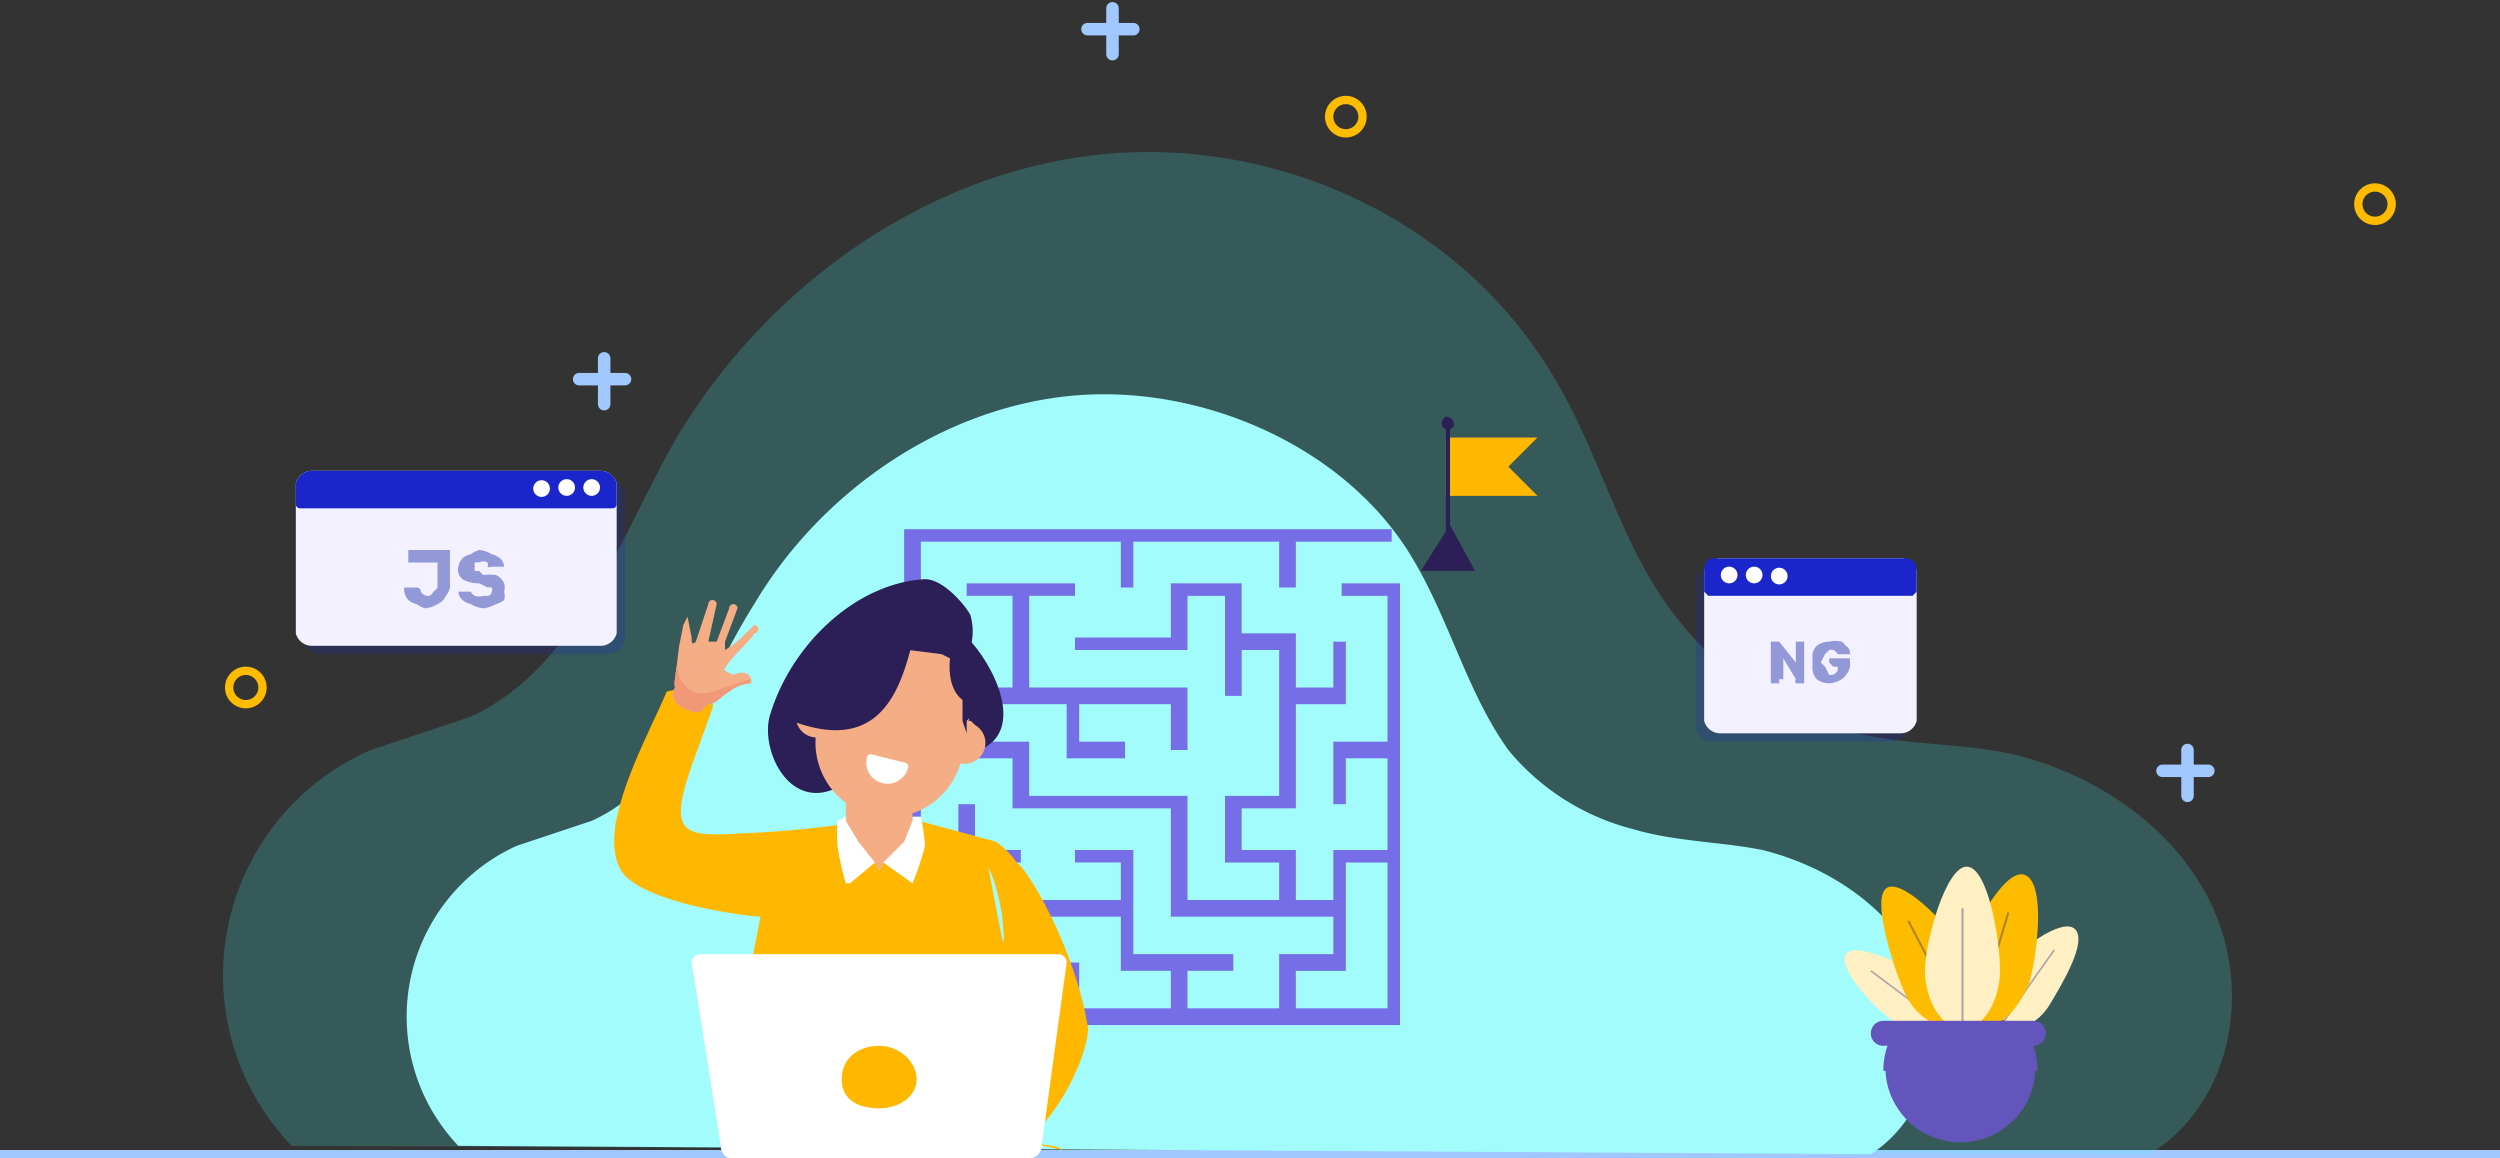 <svg xmlns="http://www.w3.org/2000/svg" width="600" height="278">
  <rect width="100%" height="100%" fill="#333333" stroke="none"/>
  <defs/>
  <g data-name="Group 36">
    <path fill="#a1c7ff" d="M0 276h600v2H0z" data-name="Rectangle 12"/>
  </g>
  <g data-name="Group 56">
    <path fill="#45f7f6" d="M70 275a59 59 0 0119-95l24-8c26-12 36-44 50-68 22-36 60-63 102-67s85 16 107 52c12 19 17 43 31 60a75 75 0 0039 26c13 4 27 3 41 6 21 5 41 19 49 39s3 45-16 57z" data-name="Path 104" opacity=".2"/>
    <path fill="#a2fcfb" d="M110 275a45 45 0 0114-72l18-6c20-9 27-33 39-52 16-27 45-47 76-50s66 12 82 39c9 15 13 32 23 46a57 57 0 0030 19c10 3 21 3 31 5 16 4 31 14 38 29s2 35-12 44z" data-name="Path 105"/>
  </g>
  <g data-name="Group 2129">
    <path fill="#1a26cc" d="M77 115h69a4 4 0 014 3v35a4 4 0 01-4 4H77a4 4 0 01-4-4v-35a4 4 0 014-3z" data-name="Rectangle 69" opacity=".2"/>
    <path fill="#f3f1ff" d="M75 113h69a4 4 0 014 3v36a4 4 0 01-4 3H75a4 4 0 01-4-3v-36a4 4 0 014-3z" data-name="Rectangle 70"/>
    <path fill="#1a26cc" fill-rule="evenodd" d="M75 113h69a4 4 0 014 3v5a1 1 0 01-1 1H72a1 1 0 01-1-1v-5a4 4 0 014-3z" data-name="Path 169"/>
    <path fill="#fff" fill-rule="evenodd" d="M129 119a2 2 0 10-1-2 2 2 0 001 2z" data-name="Path 184"/>
    <path fill="#fff" fill-rule="evenodd" d="M136 119a2 2 0 10-2-2 2 2 0 002 2z" data-name="Path 185"/>
    <path fill="#fff" fill-rule="evenodd" d="M142 119a2 2 0 10-2-2 2 2 0 002 2z" data-name="Path 186"/>
    <path fill="#3441af" d="M102 146a7 7 0 01-2-1 5 5 0 01-2-1 4 4 0 01-1-3h3a1 1 0 011 1 2 2 0 002 1 2 2 0 001-1 3 3 0 001-1v-6h-7v-2-1h10v9a5 5 0 01-1 2 4 4 0 01-2 2 7 7 0 01-3 1zm14 0a8 8 0 01-3-1 5 5 0 01-2-1 3 3 0 01-1-2h3a2 2 0 001 1 3 3 0 002 0 3 3 0 001 0 1 1 0 001-1 1 1 0 000-1 3 3 0 00-1 0 19 19 0 00-2-1 8 8 0 01-4-1 3 3 0 01-1-3 4 4 0 011-2 4 4 0 012-1 7 7 0 012-1 7 7 0 013 1 5 5 0 012 1 3 3 0 011 2h-3a1 1 0 01-1 0 1 1 0 000-1 2 2 0 00-2 0 2 2 0 00-1 0 1 1 0 000 1 1 1 0 000 1 2 2 0 001 0 12 12 0 001 1 12 12 0 013 0 4 4 0 012 2 4 4 0 010 2 4 4 0 010 2 5 5 0 01-2 1 8 8 0 01-3 1z" data-name="Path 1285" opacity=".5"/>
  </g>
  <path fill="none" stroke="#fdbc00" stroke-linecap="round" stroke-miterlimit="10" stroke-width="2" d="M327 28a4 4 0 11-4-4 4 4 0 014 4z" data-name="Path 1265"/>
  <path fill="none" stroke="#fdbc00" stroke-linecap="round" stroke-miterlimit="10" stroke-width="2" d="M574 49a4 4 0 11-4-4 4 4 0 014 4z" data-name="Path 1266"/>
  <path fill="none" stroke="#fdbc00" stroke-linecap="round" stroke-miterlimit="10" stroke-width="2" d="M63 165a4 4 0 11-4-4 4 4 0 014 4z" data-name="Path 1267"/>
  <g fill="none" stroke="#a1c7ff" stroke-linecap="round" stroke-miterlimit="10" stroke-width="3" data-name="Group 2138">
    <path d="M267 2v11" data-name="Line 19"/>
    <path d="M272 7h-11" data-name="Line 20"/>
  </g>
  <g fill="none" stroke="#a1c7ff" stroke-linecap="round" stroke-miterlimit="10" stroke-width="3" data-name="Group 2141">
    <path d="M525 180v11" data-name="Line 19"/>
    <path d="M530 185h-11" data-name="Line 20"/>
  </g>
  <g fill="none" stroke="#a1c7ff" stroke-linecap="round" stroke-miterlimit="10" stroke-width="3" data-name="Group 2140">
    <path d="M145 86v11" data-name="Line 19"/>
    <path d="M150 91h-11" data-name="Line 20"/>
  </g>
  <g data-name="Group 65">
    <g data-name="Group 63">
      <g data-name="Group 58">
        <path fill="#fff0c4" d="M492 241c-3 5-8 7-11 4s-3-7 0-12 14-13 17-10-3 13-6 18z" data-name="Path 118"/>
        <path fill="none" stroke="#3f2f7c" stroke-miterlimit="10" stroke-width=".4" d="M493 228l-12 17" data-name="Line 39" opacity=".4"/>
      </g>
      <g data-name="Group 59">
        <path fill="#fff0c4" d="M453 244c5 4 10 4 12 1s1-8-4-11-16-8-18-5 6 12 10 15z" data-name="Path 119"/>
        <path fill="none" stroke="#3f2f7c" stroke-miterlimit="10" stroke-width=".4" d="M449 233l16 12" data-name="Line 40" opacity=".4"/>
      </g>
      <g data-name="Group 60">
        <path fill="#fdbc00" d="M487 236c-3 7-8 12-13 10s-7-8-4-15 11-23 16-21 3 19 1 26z" data-name="Path 120"/>
        <path fill="none" stroke="#3f2f7c" stroke-miterlimit="10" stroke-width=".5" d="M482 219l-8 27" data-name="Line 41" opacity=".4"/>
      </g>
      <g data-name="Group 61">
        <path fill="#fdbc00" d="M472 230c4 7 3 14-1 16s-11-1-14-8-8-23-4-25 16 10 19 17z" data-name="Path 121"/>
        <path fill="none" stroke="#3f2f7c" stroke-miterlimit="10" stroke-width=".5" d="M458 221l13 25" data-name="Line 42" opacity=".4"/>
      </g>
      <g data-name="Group 62">
        <path fill="#fff0c4" d="M480 233c0 7-4 14-9 14s-9-7-9-14 5-25 10-25 8 17 8 25z" data-name="Path 122"/>
        <path fill="none" stroke="#3f2f7c" stroke-miterlimit="10" stroke-width=".5" d="M471 218v29" data-name="Line 43" opacity=".4"/>
      </g>
    </g>
    <g fill="#6455bc" data-name="Group 64">
      <path d="M455 247a18 18 0 1031 0z" data-name="Path 123"/>
      <path d="M489 257a18 18 0 00-3-10h-31a18 18 0 00-3 10z" data-name="Path 124" style="mix-blend-mode:multiply;isolation:isolate"/>
      <path d="M488 251h-36a3 3 0 01-3-3 3 3 0 013-3h36a3 3 0 013 3 3 3 0 01-3 3z" data-name="Path 125"/>
    </g>
  </g>
  <g fill="#766ee7" data-name="Group 1">
    <path d="M285 165v15h-4v-11h-22v9h11v4h-14v-13h-24v-4h11v-22h-11v-3h26v3h-11v22z" data-name="Path 1"/>
    <path d="M232 229v4h-15V127h117v3h-23v11h-4v-11h-35v11h-3v-11h-48v22h11v4h-11v22h26v13h38v25h22v-9h-13v-16h13v-35h-9v11h-4v-24h-9v13h-27v-3h23v-13h17v12h13v13h9v-11h3v15h-12v25h-13v10h13v12h9v-12h13v-22h-10v11h-3v-15h13v-35h-11v-3h14v106H219v-4h37v-11h3v11h22v-9h-12v-13h-22v11h-4v-15h26v-9h-11v-3h14v25h24v4h-11v9h22v-13h13v-9h-39v-26h-38v-12h-22v22h9v-11h4v11h11v3h-11v11h-4v-11h-9v22zm79 4v9h22v-35h-10v26z" data-name="Path 2"/>
  </g>
  <g data-name="Group 2132">
    <path fill="#ffb700" fill-rule="evenodd" d="M171 170l-4 11c-7 19-4 20 11 19a234 234 0 0023-2l2 1c1 1-7 7-7 7l-13 14c-10-1-26-4-32-9-10-9 4-33 9-45l4-1c1 1 8 2 7 5z" data-name="Path 208"/>
    <path fill="#f4ad85" fill-rule="evenodd" d="M175 166a9 9 0 015-2c1 0 0-4-4-2l-2-1c-1-1 7-8 7-9a1 1 0 000-2l-3 3a24 24 0 01-4 3v-2l3-8a1 1 0 00-2 0l-3 8h-2l2-9a1 1 0 00-2 0l-3 9c-1 1-1 0-1-1l-1-5-1 2-1 5-1 8a5 5 0 000 2 8 8 0 005 4c4 1 5-1 8-3z" data-name="Path 209"/>
    <path fill="#f19879" fill-rule="evenodd" d="M175 166a9 9 0 015-2v-1l-6 2c-3 1-7 3-10-1-1-1-2-4-1-6a18 18 0 00-1 5 5 5 0 000 2c-2 3 2 6 6 6l2-2c2 0 3-2 5-3z" data-name="Path 210"/>
    <path fill="#ffb700" fill-rule="evenodd" d="M239 202a20 20 0 015 5c3 2 14 21 17 39 1 4-5 20-15 28l9 2c-1-2-21-2-23-4-4-9 11-23 11-23z" data-name="Path 211"/>
    <path fill="#ffb700" fill-rule="evenodd" d="M213 195l23 7 6 31c0 2-6 36-6 45h-49l-7-45 6-31 16-4 7 9h1l1 2 1-2h1z" data-name="Path 212"/>
    <path fill="#ffb700" fill-rule="evenodd" d="M182 242l-2-9 4-19v10c1 4-1 11-2 18z" data-name="Path 213"/>
    <path fill="#ffb700" fill-rule="evenodd" d="M213 195l26 7 6 31-2 12-17 4s16-18 15-26-3-14-4-15a93 93 0 00-12-5c-2 0-3 2-3 2l-2 7c0 1-1 2-2 1l-4-3a31 31 0 00-2 3l-1-1-1-3-5 4a1 1 0 01-2 0l-2-10 1-6 7-2v12h1l1 2 1-2h2z" data-name="Path 214"/>
    <path fill="#ffb700" fill-rule="evenodd" d="M211 208v1l1-1v16a1 1 0 11-1 0z" data-name="Path 215"/>
    <path fill="#f4ad85" fill-rule="evenodd" d="M211 176c5 0 8 5 8 10v13a12 12 0 01-3 9v-1h-4l-1 2-1-2h-3v1c-2-1-4-5-4-9v-12c0-6 4-11 8-11z" data-name="Path 216"/>
    <path fill="#f6bb98" fill-rule="evenodd" d="M211 174a5 5 0 00-1-3l-9 7a5 5 0 003 2l7-6zm-2-3l-8 6a6 6 0 01-1-1l8-6a5 5 0 011 1z" data-name="Path 217"/>
    <path fill="#2c1e56" fill-rule="evenodd" d="M188 169l-3 2c-3 8 4 24 16 18 5-2-4-20-4-20z" data-name="Path 218"/>
    <path fill="#2c1e56" fill-rule="evenodd" d="M231 152c6 5 15 21 6 27-3 2-5 5-10 2s-5-28-5-28 6-3 9-1z" data-name="Path 220"/>
    <g fill="#f4ad85" fill-rule="evenodd" data-name="Group 87">
      <path d="M196 167a5 5 0 104 2c0 1-1 3-3 3l1-3a2 2 0 00-2-2z" data-name="Path 223"/>
      <path d="M233 173l1 1a5 5 0 11-5 0c0 1 0 3 2 4v-3a2 2 0 012-2z" data-name="Path 224"/>
    </g>
    <path fill="#f4ad85" fill-rule="evenodd" d="M219 145a18 18 0 00-20 14l-3 16a18 18 0 0015 21 18 18 0 0020-15l3-16a18 18 0 00-15-20z" data-name="Path 225"/>
    <path fill="#2c1e56" fill-rule="evenodd" d="M228 158s-1 7 3 10v5l1 3v-3l2-2 1-11-4-8-3-1v7z" data-name="Path 227"/>
    <path fill="#2c1e56" fill-rule="evenodd" d="M230 152l-4 5-8-1c-2 0 5-14 5-14a31 31 0 014 1l1 5z" data-name="Path 228"/>
    <path fill-rule="evenodd" d="M204 167a5 5 0 015 1 1 1 0 100-1 6 6 0 00-5-1 1 1 0 100 1z" data-name="Path 232"/>
    <path fill="#ef8871" fill-rule="evenodd" d="M229 270l4-2a4 4 0 014 0 63 63 0 016 4l-4 2-10-4z" data-name="Path 236"/>
    <g data-name="Group 89">
      <path fill="#fff" fill-rule="evenodd" d="M218 184a5 5 0 01-10-2 1 1 0 011-1l8 2a1 1 0 011 1z" data-name="Path 238"/>
    </g>
    <path fill="#2c1e56" fill-rule="evenodd" d="M226 157c2-8-5-10-7-3-3 12-8 27-29 19l-5-2c5-16 20-31 37-32 5 0 11 8 11 9a14 14 0 010 7l-5 3-2-1z" data-name="Path 243"/>
    <path fill="#fff" fill-rule="evenodd" d="M254 229h-86a2 2 0 00-2 2l7 44a3 3 0 002 3h72a3 3 0 003-3l6-44a2 2 0 00-2-2z" data-name="Path 246"/>
    <path fill="#fff" fill-rule="evenodd" d="M219 197l-2 5-5 5 7 5s0 1 0 0a64 64 0 003-9 45 45 0 00-1-7h-2z" data-name="Path 247"/>
    <path fill="#fff" fill-rule="evenodd" d="M203 197l3 5 4 5-6 5h-1a65 65 0 01-2-9 40 40 0 010-6l2-1z" data-name="Path 248"/>
    <path fill="#ffb700" fill-rule="evenodd" d="M211 266c5 0 9-3 9-7s-4-8-9-8-9 3-9 8 4 7 9 7z" data-name="Path 252"/>
    <path fill="#ffb700" fill-rule="evenodd" d="M184 212a77 77 0 01-14 0c-15 0-23-4-22-16-1 6-1 12 3 15 6 5 21 8 31 9a469 469 0 012-8z" data-name="Path 254"/>
  </g>
  <g data-name="Group 2150">
    <path fill="#1a26cc" d="M411 136h43a4 4 0 014 3v35a4 4 0 01-4 4h-43a4 4 0 01-4-4v-35a4 4 0 014-3z" data-name="Rectangle 69" opacity=".2"/>
    <path fill="#f3f1ff" d="M413 134h43a4 4 0 014 3v36a4 4 0 01-4 3h-43a4 4 0 01-4-3v-36a4 4 0 014-3z" data-name="Rectangle 70"/>
    <path fill="#1a26cc" fill-rule="evenodd" d="M457 134h-46c-1 0-2 1-2 3v5l1 1h49l1-1v-5c0-2-1-3-3-3z" data-name="Path 169"/>
    <path fill="#fff" fill-rule="evenodd" d="M428 140a2 2 0 111-2 2 2 0 01-1 2z" data-name="Path 184"/>
    <path fill="#fff" fill-rule="evenodd" d="M421 140a2 2 0 112-2 2 2 0 01-2 2z" data-name="Path 185"/>
    <path fill="#fff" fill-rule="evenodd" d="M415 140a2 2 0 112-2 2 2 0 01-2 2z" data-name="Path 186"/>
    <path fill="#3441af" d="M425 164v-10h2l4 5v-5h2v10h-2a1 1 0 010-1l-3-5v5h-1v1zm14 0a5 5 0 01-3-1 4 4 0 01-1-3v-1-2a4 4 0 011-2 5 5 0 013-1 6 6 0 013 0 4 4 0 011 1 2 2 0 011 2h-3a2 2 0 00-1-1 2 2 0 00-1 0l-1 1-1 2 1 1 1 2a2 2 0 002-1 2 2 0 000-1h-1l-1-1v-1h5v2a4 4 0 01-1 2 3 3 0 01-1 1 6 6 0 01-3 1z" data-name="Path 1286" opacity=".5"/>
  </g>
  <path fill="#ffb700" d="M369 105l-7 7 7 7h-22v-14h22z" data-name="Path 1283"/>
  <path fill="#2c1e56" d="M349 102a2 2 0 00-2-2 2 2 0 00-1 2 2 2 0 001 1v33h1v-33a2 2 0 001-1z" data-name="Path 1284"/>
  <path fill="#2c1e56" d="M348 126l6 11h-13z" data-name="Polygon 1"/>
</svg>
